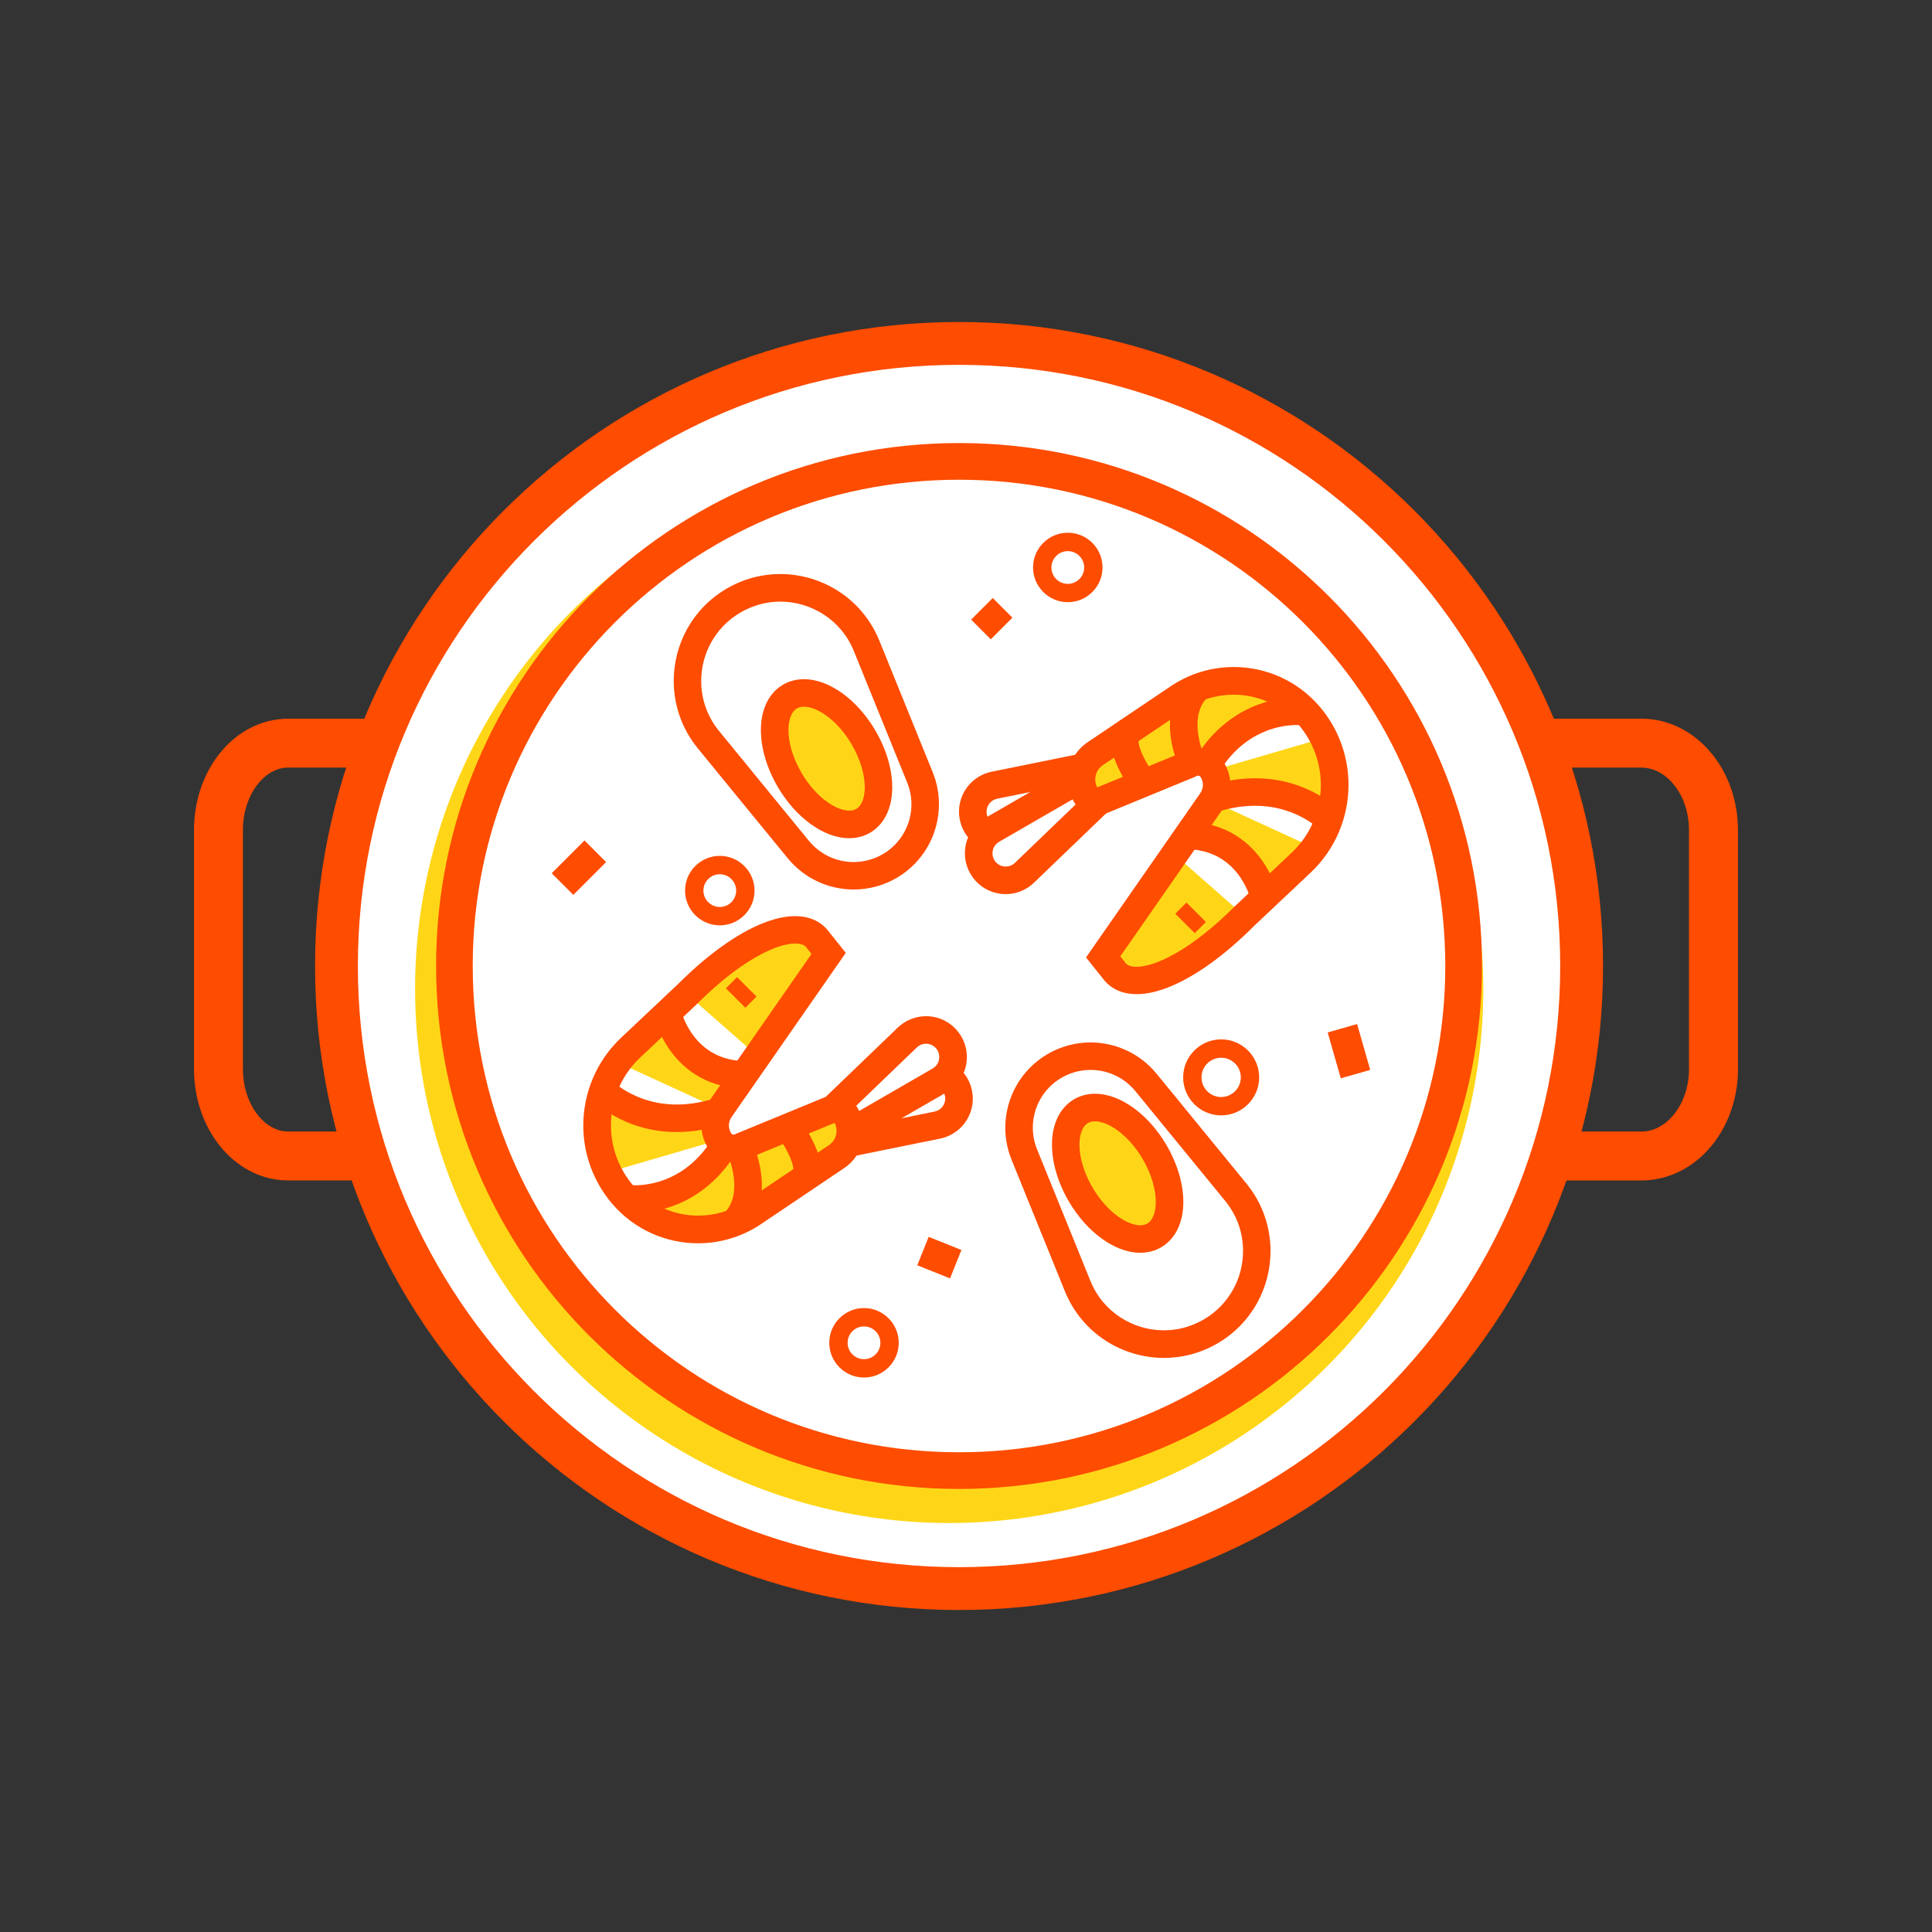 <?xml version="1.0" encoding="UTF-8" standalone="no"?>
<svg xmlns:dc="http://purl.org/dc/elements/1.1/" xmlns:cc="http://creativecommons.org/ns#"
   xmlns:rdf="http://www.w3.org/1999/02/22-rdf-syntax-ns#" xmlns:svg="http://www.w3.org/2000/svg"
   xmlns="http://www.w3.org/2000/svg" xmlns:sodipodi="http://sodipodi.sourceforge.net/DTD/sodipodi-0.dtd"
   xmlns:inkscape="http://www.inkscape.org/namespaces/inkscape" version="1.1" id="Layer_1" x="0px" y="0px"
   viewBox="0 0 478.95 478.95" xml:space="preserve" sodipodi:docname="french.svg"
   inkscape:version="1.0.1 (3bc2e813f5, 2020-09-07)">
   <rect x="0" y="0" width="478.95" height="478.95" fill="#333333" stroke="none"/>
   <defs id="defs153" />
   <sodipodi:namedview pagecolor="#ffffff" bordercolor="#666666" borderopacity="1" objecttolerance="10"
      gridtolerance="10" guidetolerance="10" inkscape:pageopacity="0" inkscape:pageshadow="2"
      inkscape:window-width="952" inkscape:window-height="1008" id="namedview151" showgrid="false"
      inkscape:zoom="0.98756906" inkscape:cx="95.105983" inkscape:cy="319.95855" inkscape:window-x="0"
      inkscape:window-y="32" inkscape:window-maximized="0" inkscape:current-layer="Layer_1" />
   <style type="text/css" id="style2">
      .st0 {
         fill: #FFFFFF;
      }

      .st1 {
         fill: #FE4C00;
      }

      .st2 {
         fill: #FFD617;
      }
   </style>
   <g id="g450" transform="translate(21.071,-9.042)">
      <g id="g374">
         <g id="g148" transform="translate(-6.221,67.637)">
            <circle class="st0" cx="222.89" cy="180.88" r="154.34" id="circle4" />
            <path class="st1"
               d="m 377.24,180.88 h -5.31 c 0,41.17 -16.67,78.4 -43.65,105.38 -26.99,26.98 -64.21,43.65 -105.38,43.65 -41.17,0 -78.4,-16.67 -105.38,-43.65 -26.98,-26.99 -43.65,-64.21 -43.65,-105.38 0,-41.17 16.67,-78.4 43.65,-105.38 26.99,-26.98 64.21,-43.65 105.38,-43.65 41.17,0 78.4,16.67 105.38,43.65 26.98,26.99 43.65,64.21 43.65,105.38 h 5.31 5.31 C 382.55,136.81 364.67,96.87 335.79,67.99 306.92,39.11 266.97,21.23 222.9,21.23 c -44.07,0 -84.01,17.88 -112.89,46.76 -28.88,28.87 -46.76,68.82 -46.76,112.89 0,44.07 17.88,84.01 46.76,112.89 28.87,28.88 68.82,46.76 112.89,46.76 44.07,0 84.01,-17.88 112.89,-46.76 28.88,-28.87 46.76,-68.82 46.76,-112.89 z"
               id="path6" />
            <circle class="st2" cx="220.46" cy="186.56" r="132.41" id="circle8" />
            <circle class="st0" cx="222.89" cy="180.88" r="125.1" id="circle10" />
            <path class="st1"
               d="m 347.99,180.88 h -4.55 c 0,33.3 -13.49,63.41 -35.31,85.24 -21.83,21.82 -51.94,35.31 -85.24,35.31 -33.3,0 -63.41,-13.49 -85.24,-35.31 -21.82,-21.83 -35.31,-51.94 -35.31,-85.24 0,-33.3 13.49,-63.41 35.31,-85.24 21.83,-21.82 51.94,-35.31 85.24,-35.31 33.3,0 63.41,13.49 85.24,35.31 21.82,21.83 35.31,51.94 35.31,85.24 h 4.55 4.55 c 0,-35.79 -14.52,-68.23 -37.97,-91.67 -23.45,-23.45 -55.89,-37.98 -91.67,-37.97 -35.79,0 -68.23,14.52 -91.67,37.97 -23.45,23.45 -37.98,55.89 -37.97,91.67 0,35.79 14.52,68.23 37.97,91.67 23.45,23.45 55.89,37.97 91.67,37.97 35.79,0 68.23,-14.52 91.67,-37.97 23.45,-23.45 37.97,-55.89 37.97,-91.67 z"
               id="path12" />
            <path class="st1"
               d="M 78.74,119.57 H 56.59 c -3.41,0 -6.69,0.88 -9.56,2.39 -4.32,2.28 -7.74,5.93 -10.1,10.28 -2.36,4.36 -3.68,9.49 -3.68,14.94 v 59.25 c 0.01,7.27 2.33,13.95 6.39,19.03 2.03,2.54 4.52,4.67 7.39,6.19 2.87,1.52 6.14,2.4 9.56,2.39 H 78.24 V 221.91 H 56.59 c -1.36,0 -2.63,-0.33 -3.9,-0.99 -1.89,-0.99 -3.74,-2.81 -5.1,-5.33 -1.36,-2.51 -2.22,-5.68 -2.22,-9.16 v -59.25 c -0.01,-4.64 1.53,-8.73 3.73,-11.45 1.09,-1.36 2.33,-2.39 3.59,-3.05 1.27,-0.66 2.54,-0.99 3.9,-0.99 h 22.15 z"
               id="path14" />
            <path class="st1"
               d="m 369.11,131.7 h 22.93 c 1.48,0 2.86,0.35 4.21,1.03 2.01,1.02 3.93,2.86 5.33,5.37 1.41,2.51 2.28,5.64 2.28,9.08 v 59.25 c 0.01,4.59 -1.56,8.64 -3.84,11.37 -1.14,1.37 -2.43,2.41 -3.77,3.09 -1.35,0.68 -2.73,1.03 -4.21,1.03 h -22.42 v 12.13 h 22.42 c 3.46,0 6.78,-0.86 9.72,-2.35 4.41,-2.25 7.96,-5.88 10.41,-10.25 2.45,-4.37 3.83,-9.53 3.83,-15.02 v -59.25 c -0.01,-7.31 -2.44,-14.04 -6.64,-19.11 -2.1,-2.53 -4.66,-4.65 -7.6,-6.15 -2.93,-1.5 -6.26,-2.36 -9.72,-2.35 h -22.93 z"
               id="path16" />
            <path class="st0"
               d="m 190.02,218.74 23.31,-11.04 c 3.61,-1.71 7.9,0.1 9.2,3.87 1.32,3.83 -1.03,7.95 -5,8.75 l -25.09,5.09 z"
               id="path18" />
            <path class="st1"
               d="m 190.02,218.74 1.46,3.08 23.31,-11.04 c 0.47,-0.22 0.94,-0.32 1.4,-0.32 0.67,0 1.34,0.21 1.89,0.6 0.55,0.39 0.98,0.92 1.22,1.62 0.13,0.37 0.18,0.72 0.18,1.07 0,0.75 -0.26,1.48 -0.73,2.06 -0.47,0.58 -1.1,0.99 -1.91,1.16 l -22.21,4.5 -1.42,-3.91 -3.19,1.18 1.46,3.08 -1.46,-3.08 -3.21,1.16 3.42,9.44 27.97,-5.67 c 2.41,-0.49 4.46,-1.81 5.88,-3.58 1.42,-1.77 2.23,-3.99 2.23,-6.33 0,-1.09 -0.18,-2.21 -0.56,-3.3 -0.72,-2.1 -2.09,-3.83 -3.77,-5 -1.69,-1.17 -3.7,-1.82 -5.79,-1.82 -1.45,0 -2.93,0.32 -4.32,0.97 l -26.12,12.36 1.06,2.92 z"
               id="path20" />
            <path class="st0"
               d="m 191.49,216.49 18.59,-17.88 c 2.88,-2.77 7.52,-2.42 9.95,0.74 2.47,3.21 1.55,7.86 -1.96,9.89 l -22.17,12.8 z"
               id="path22" />
            <path class="st1"
               d="m 191.49,216.49 2.36,2.46 18.59,-17.88 c 0.65,-0.63 1.45,-0.91 2.27,-0.92 1,0.01 1.95,0.43 2.61,1.28 0.47,0.62 0.68,1.29 0.68,2 0,0.57 -0.15,1.14 -0.42,1.63 -0.28,0.49 -0.67,0.91 -1.22,1.23 l -19.62,11.33 -2.58,-3.25 -2.67,2.12 2.36,2.46 -2.36,-2.46 -2.67,2.12 6.24,7.86 24.72,-14.27 c 1.62,-0.94 2.9,-2.27 3.76,-3.8 0.86,-1.52 1.3,-3.23 1.3,-4.97 0,-2.13 -0.69,-4.32 -2.1,-6.16 -2,-2.6 -5.02,-3.95 -8.02,-3.95 -2.5,0 -5.05,0.94 -7,2.82 l -20.83,20.03 1.93,2.43 z"
               id="path24" />
            <path class="st2"
               d="m 187.74,174.21 c -4.42,-5.52 -17.46,-1.07 -32.22,13.68 l -14.03,13.23 c -10.24,9.65 -11.14,25.63 -2.05,36.37 8.1,9.57 22.1,11.52 32.5,4.51 l 20.58,-13.86 c 3.51,-2.36 4.45,-7.12 2.1,-10.64 -0.75,-1.13 -2.19,-1.57 -3.44,-1.05 l -22.01,9.06 c -1.95,1.14 -4.46,0.52 -5.66,-1.4 -1.49,-2.39 -1.42,-5.43 0.19,-7.74 l 26.87,-38.62 z"
               id="path26" />
            <path class="st0" d="m 163.82,216.49 c -18.45,5.53 -28.8,-5.8 -28.8,-5.8 l 4.4,-5.4 z" id="path28" />
            <path class="st0" d="m 163.82,223.87 c -9.22,15.68 -23.98,13.84 -23.98,13.84 l -3.3,-5.87 z" id="path30" />
            <path class="st0" d="m 168.79,209.06 c -16.25,-0.05 -19.59,-15.2 -19.59,-15.2 l 6.32,-5.96 17.17,15.08 z"
               id="path32" />
            <path class="st1"
               d="m 187.74,174.21 2.66,-2.13 c -0.97,-1.21 -2.25,-2.15 -3.66,-2.73 -1.41,-0.59 -2.93,-0.83 -4.48,-0.83 -2.05,0 -4.17,0.42 -6.41,1.17 -3.35,1.13 -6.95,3.02 -10.77,5.65 -3.82,2.63 -7.85,6.01 -11.98,10.15 l 2.41,2.41 -2.34,-2.48 -14.03,13.23 c -6.21,5.86 -9.39,13.8 -9.39,21.76 0,6.83 2.34,13.71 7.07,19.3 5.5,6.5 13.41,9.92 21.39,9.91 5.4,0 10.86,-1.56 15.63,-4.78 l 20.58,-13.86 c 3.18,-2.14 4.9,-5.65 4.9,-9.21 0,-2.11 -0.61,-4.27 -1.86,-6.15 -1.19,-1.78 -3.17,-2.79 -5.2,-2.78 -0.8,0 -1.61,0.15 -2.38,0.47 l -22.23,9.15 -0.2,0.12 -0.39,0.11 c -0.27,0 -0.51,-0.13 -0.66,-0.37 -0.37,-0.59 -0.55,-1.25 -0.55,-1.92 0,-0.73 0.22,-1.45 0.65,-2.07 l 28.32,-40.71 -4.42,-5.53 -2.66,2.12 -2.66,2.13 1.24,1.55 -25.41,36.53 c -1.24,1.79 -1.87,3.88 -1.87,5.97 0,1.92 0.53,3.84 1.59,5.53 1.44,2.3 3.92,3.58 6.45,3.57 1.3,0 2.63,-0.34 3.83,-1.04 l -1.72,-2.95 1.3,3.15 22.01,-9.06 -0.22,-0.53 v 0.57 l 0.22,-0.04 -0.22,-0.53 v 0.57 -0.57 l -0.47,0.32 c 0.11,0.16 0.29,0.26 0.47,0.25 v -0.57 l -0.47,0.32 c 0.49,0.74 0.72,1.54 0.72,2.36 0,1.39 -0.66,2.72 -1.89,3.55 l -20.58,13.86 c -3.62,2.44 -7.73,3.61 -11.81,3.61 -6.05,0 -12.01,-2.58 -16.18,-7.5 -3.66,-4.33 -5.46,-9.61 -5.46,-14.89 0,-6.16 2.44,-12.26 7.24,-16.79 l 14.06,-13.26 0.04,-0.04 c 5.17,-5.18 10.09,-8.99 14.34,-11.46 2.12,-1.23 4.07,-2.13 5.77,-2.7 1.7,-0.57 3.14,-0.82 4.23,-0.81 0.83,0 1.44,0.13 1.87,0.31 0.43,0.18 0.69,0.39 0.95,0.7 z"
               id="path34" />
            <path class="st1"
               d="m 147.34,193.41 c 0.07,0.28 0.99,4.48 4.31,8.9 1.66,2.2 3.96,4.46 7.05,6.16 3.09,1.7 6.96,2.81 11.55,2.82 l 0.02,-6.82 c -3.53,-0.02 -6.17,-0.82 -8.28,-1.98 -3.15,-1.72 -5.17,-4.36 -6.41,-6.64 -0.62,-1.13 -1.03,-2.16 -1.27,-2.88 -0.12,-0.36 -0.21,-0.64 -0.26,-0.82 l -0.05,-0.19 -0.01,-0.03 -1.32,0.31 1.32,-0.29 v -0.02 l -1.32,0.31 1.32,-0.29 z"
               id="path36" />
            <path class="st1"
               d="m 131.52,213.61 c 0.17,0.19 2.09,2.26 5.69,4.32 3.6,2.06 8.93,4.12 15.72,4.11 3.31,0 6.96,-0.49 10.89,-1.67 l -1.96,-6.53 c -3.31,0.99 -6.28,1.38 -8.93,1.38 -5.41,0 -9.53,-1.61 -12.33,-3.21 -1.4,-0.8 -2.45,-1.6 -3.14,-2.17 -0.34,-0.29 -0.59,-0.52 -0.74,-0.67 l -0.16,-0.16 -0.02,-0.02 -1.04,0.98 1.05,-0.96 -0.01,-0.02 -1.04,0.98 1.05,-0.96 z"
               id="path38" />
            <path class="st1"
               d="m 140.72,241.97 c 0.12,0.01 0.79,0.09 1.89,0.09 2.32,0 6.56,-0.35 11.34,-2.49 4.77,-2.13 10.04,-6.14 14.12,-13.09 l -5.88,-3.46 c -3.39,5.74 -7.41,8.68 -11.03,10.33 -3.62,1.63 -6.91,1.89 -8.54,1.89 -0.38,0 -0.67,-0.01 -0.85,-0.03 l -0.18,-0.01 v 0 z"
               id="path40" />
            <path class="st0" d="m 168.43,225.71 c 0,0 5.64,11.81 -1.33,18.82" id="path42" />
            <path class="st1"
               d="m 165.36,227.19 1.21,-0.58 -1.21,0.58 v 0 l 1.21,-0.58 -1.21,0.58 c 0.01,0.01 0.48,1.03 0.94,2.56 0.46,1.53 0.89,3.57 0.89,5.58 0,1.28 -0.17,2.54 -0.56,3.67 -0.39,1.14 -0.99,2.17 -1.93,3.12 l 4.84,4.81 c 1.72,-1.72 2.87,-3.72 3.55,-5.72 0.69,-2.01 0.93,-4.01 0.93,-5.89 0,-3.03 -0.62,-5.73 -1.23,-7.72 -0.61,-1.98 -1.21,-3.25 -1.26,-3.37 z"
               id="path44" />
            <path class="st0" d="m 180.61,220.81 c 0,0 7.29,9.97 3.55,12.97" id="path46" />
            <path class="st1"
               d="m 177.86,222.82 0.89,-0.65 -0.89,0.65 v 0 l 0.89,-0.65 -0.89,0.65 c 0.02,0.02 1.1,1.52 2.12,3.39 0.51,0.93 1,1.95 1.34,2.88 0.34,0.92 0.5,1.74 0.49,2.12 l -0.01,0.2 v 0.02 l 0.19,0.05 -0.18,-0.07 -0.01,0.03 0.19,0.05 -0.18,-0.07 0.65,0.26 -0.44,-0.55 -0.21,0.28 0.65,0.26 -0.44,-0.55 4.28,5.32 c 0.85,-0.68 1.49,-1.6 1.85,-2.52 0.37,-0.93 0.48,-1.85 0.49,-2.7 -0.01,-1.66 -0.42,-3.14 -0.93,-4.54 -0.78,-2.09 -1.84,-3.99 -2.72,-5.44 -0.88,-1.44 -1.58,-2.39 -1.62,-2.45 z"
               id="path48" />
            <line class="st0" x1="167.51" y1="188.82" x2="170.28" y2="186.05" id="line50" />
            <polyline class="st1" points="169.92,191.23 172.69,188.46 167.87,183.64 165.1,186.41  " id="polyline52" />
            <path class="st0" d="m 291.5,105.2 c 0,0 -14.15,4.58 -15.87,22.69" id="path54" />
            <line class="st0" x1="287.12" y1="161.21" x2="285.79" y2="164.89" id="line56" />
            <path class="st0"
               d="m 205.82,156.04 v 0 c -7.54,4.47 -17.22,2.76 -22.77,-4.02 L 160.78,124.8 c -8.93,-10.92 -6.05,-27.23 6.08,-34.43 12.13,-7.2 27.83,-1.91 33.13,11.17 l 13.22,32.6 c 3.29,8.11 0.15,17.42 -7.39,21.9 z"
               id="path58" />
            <path class="st1"
               d="m 205.82,156.04 -1.74,-2.93 c -2.29,1.35 -4.8,2 -7.3,2 -4.18,0 -8.28,-1.82 -11.09,-5.25 l -22.27,-27.22 c -3.02,-3.69 -4.44,-8.05 -4.44,-12.41 0,-3.33 0.84,-6.64 2.47,-9.57 1.63,-2.93 4.02,-5.49 7.16,-7.35 3.18,-1.88 6.6,-2.76 9.99,-2.76 3.84,0 7.63,1.14 10.83,3.24 3.21,2.1 5.83,5.15 7.4,9.03 l 13.22,32.6 c 0.71,1.76 1.05,3.58 1.05,5.37 0,4.93 -2.55,9.68 -7.02,12.32 l 1.74,2.93 1.74,2.93 c 6.59,-3.91 10.36,-10.91 10.36,-18.19 0,-2.66 -0.5,-5.35 -1.55,-7.94 l -13.22,-32.6 c -2.1,-5.19 -5.67,-9.35 -9.98,-12.17 -4.32,-2.83 -9.39,-4.35 -14.57,-4.36 -4.57,0 -9.23,1.19 -13.47,3.71 -4.2,2.49 -7.46,5.96 -9.64,9.91 -2.19,3.96 -3.32,8.4 -3.32,12.88 0,5.85 1.94,11.79 5.98,16.73 l 22.27,27.22 c 4.14,5.06 10.22,7.76 16.37,7.76 3.69,0 7.42,-0.97 10.78,-2.96 z"
               id="path60" />
            <path class="st0"
               d="m 199.15,124.1 c 5.04,8.49 5.05,17.78 0.04,20.76 -5.02,2.98 -13.17,-1.49 -18.2,-9.98 -5.04,-8.49 -5.05,-17.78 -0.04,-20.76 5.02,-2.98 13.17,1.49 18.2,9.98 z"
               id="path62" />
            <path class="st2"
               d="m 180.95,114.12 c 0,0 -8.7,6.56 2.3,23.65 11,17.09 18.52,6.68 18.52,6.68 0,0 6.46,-12.3 -2.43,-22.77 -8.89,-10.47 -18.39,-7.56 -18.39,-7.56 z"
               id="path64" />
            <path class="st1"
               d="m 199.15,124.1 -2.93,1.74 c 2.25,3.78 3.32,7.73 3.31,10.73 0,1.49 -0.26,2.74 -0.65,3.61 -0.4,0.89 -0.86,1.39 -1.43,1.74 -0.49,0.28 -1.03,0.44 -1.78,0.44 -1.38,0.02 -3.47,-0.68 -5.63,-2.28 -2.16,-1.58 -4.36,-3.97 -6.12,-6.96 -2.25,-3.78 -3.32,-7.73 -3.31,-10.73 0,-1.49 0.26,-2.74 0.65,-3.61 0.4,-0.89 0.86,-1.39 1.43,-1.74 0.49,-0.28 1.03,-0.44 1.78,-0.44 1.38,-0.02 3.47,0.68 5.63,2.28 2.16,1.58 4.36,3.97 6.12,6.96 l 2.93,-1.74 2.93,-1.74 c -2.21,-3.72 -4.96,-6.78 -7.96,-8.98 -3,-2.18 -6.26,-3.58 -9.66,-3.6 -1.8,0 -3.64,0.43 -5.26,1.4 -1.93,1.14 -3.34,2.9 -4.19,4.85 -0.86,1.96 -1.23,4.12 -1.23,6.37 0.01,4.52 1.47,9.48 4.26,14.22 2.21,3.72 4.96,6.78 7.96,8.98 3,2.18 6.26,3.58 9.66,3.6 1.8,0 3.64,-0.43 5.26,-1.4 1.93,-1.14 3.34,-2.9 4.19,-4.85 0.86,-1.96 1.23,-4.12 1.23,-6.37 -0.01,-4.52 -1.47,-9.48 -4.26,-14.21 z"
               id="path66" />
            <path class="st0"
               d="m 246.47,205.71 v 0 c 7.54,-4.47 17.22,-2.76 22.77,4.02 l 22.27,27.22 c 8.93,10.92 6.05,27.23 -6.08,34.43 -12.13,7.2 -27.83,1.91 -33.13,-11.17 l -13.22,-32.6 c -3.29,-8.11 -0.15,-17.42 7.39,-21.9 z"
               id="path68" />
            <path class="st1"
               d="m 246.47,205.71 1.74,2.93 c 2.29,-1.35 4.8,-2 7.3,-2 4.18,0 8.28,1.82 11.09,5.25 l 22.27,27.22 c 3.02,3.69 4.44,8.05 4.44,12.41 0,3.33 -0.84,6.64 -2.47,9.57 -1.63,2.93 -4.02,5.49 -7.16,7.35 -3.18,1.88 -6.6,2.76 -9.99,2.76 -3.84,0 -7.63,-1.14 -10.83,-3.24 -3.21,-2.1 -5.83,-5.15 -7.4,-9.03 l -13.22,-32.6 c -0.71,-1.76 -1.05,-3.58 -1.05,-5.37 0,-4.93 2.55,-9.68 7.02,-12.32 l -1.74,-2.93 -1.74,-2.93 c -6.59,3.91 -10.36,10.91 -10.36,18.19 0,2.66 0.5,5.35 1.55,7.94 l 13.22,32.6 c 2.1,5.19 5.67,9.35 9.98,12.17 4.32,2.83 9.39,4.35 14.57,4.36 4.57,0 9.23,-1.19 13.47,-3.71 4.2,-2.49 7.46,-5.96 9.64,-9.91 2.19,-3.96 3.32,-8.4 3.32,-12.88 0,-5.85 -1.94,-11.79 -5.98,-16.73 l -22.27,-27.22 c -4.14,-5.06 -10.22,-7.76 -16.37,-7.76 -3.69,0 -7.42,0.97 -10.78,2.96 z"
               id="path70" />
            <path class="st0"
               d="m 253.13,237.65 c -5.04,-8.49 -5.05,-17.78 -0.04,-20.76 5.02,-2.98 13.16,1.49 18.2,9.98 5.04,8.49 5.05,17.78 0.04,20.76 -5.01,2.98 -13.16,-1.49 -18.2,-9.98 z"
               id="path72" />
            <path class="st2"
               d="m 253.45,217.23 c 0,0 -8.7,6.56 2.3,23.65 11,17.09 18.52,6.68 18.52,6.68 0,0 6.46,-12.3 -2.43,-22.77 -8.89,-10.47 -18.39,-7.56 -18.39,-7.56 z"
               id="path74" />
            <path class="st1"
               d="m 253.13,237.65 2.93,-1.74 c -2.25,-3.78 -3.32,-7.73 -3.31,-10.73 0,-1.49 0.26,-2.74 0.65,-3.61 0.4,-0.89 0.86,-1.39 1.43,-1.74 0.49,-0.28 1.03,-0.44 1.78,-0.44 1.38,-0.02 3.47,0.68 5.63,2.28 2.16,1.58 4.36,3.97 6.12,6.96 2.25,3.78 3.32,7.73 3.31,10.73 0,1.49 -0.26,2.74 -0.65,3.61 -0.4,0.89 -0.86,1.39 -1.43,1.74 -0.49,0.28 -1.03,0.44 -1.78,0.44 -1.38,0.02 -3.47,-0.68 -5.63,-2.28 -2.16,-1.58 -4.36,-3.97 -6.12,-6.96 l -2.93,1.74 -2.93,1.74 c 2.21,3.72 4.96,6.78 7.96,8.98 3,2.18 6.26,3.58 9.66,3.6 1.8,0 3.64,-0.43 5.26,-1.4 1.93,-1.14 3.34,-2.9 4.19,-4.85 0.86,-1.96 1.23,-4.12 1.23,-6.37 -0.01,-4.52 -1.47,-9.48 -4.26,-14.22 -2.21,-3.72 -4.96,-6.78 -7.96,-8.98 -3,-2.18 -6.26,-3.58 -9.66,-3.6 -1.8,0 -3.64,0.43 -5.26,1.4 -1.93,1.14 -3.34,2.9 -4.19,4.85 -0.86,1.96 -1.23,4.12 -1.23,6.37 0.01,4.52 1.47,9.48 4.26,14.22 z"
               id="path76" />
            <path class="st0"
               d="m 163.59,168.53 c -3.49,0 -6.34,-2.84 -6.34,-6.34 0,-3.5 2.84,-6.34 6.34,-6.34 3.5,0 6.34,2.84 6.34,6.34 0,3.5 -2.84,6.34 -6.34,6.34 z"
               id="path78" />
            <path class="st1"
               d="m 163.59,158.13 c 2.24,0 4.06,1.82 4.06,4.06 0,2.24 -1.82,4.06 -4.06,4.06 -2.24,0 -4.06,-1.82 -4.06,-4.06 0,-2.24 1.82,-4.06 4.06,-4.06 m 0,-4.55 c -4.75,0 -8.61,3.86 -8.61,8.61 0,4.75 3.86,8.61 8.61,8.61 4.75,0 8.61,-3.86 8.61,-8.61 0,-4.75 -3.86,-8.61 -8.61,-8.61 z"
               id="path80" />
            <circle class="st0" cx="287.88" cy="208.49" r="7.15" id="circle82" />
            <path class="st1"
               d="m 287.88,203.62 c 2.69,0 4.87,2.18 4.87,4.87 0,2.69 -2.18,4.87 -4.87,4.87 -2.69,0 -4.87,-2.18 -4.87,-4.87 0,-2.69 2.18,-4.87 4.87,-4.87 m 0,-4.55 c -5.2,0 -9.42,4.23 -9.42,9.42 0,5.19 4.23,9.42 9.42,9.42 5.2,0 9.42,-4.23 9.42,-9.42 0,-5.19 -4.22,-9.42 -9.42,-9.42 z"
               id="path84" />
            <path class="st0"
               d="m 199.34,280.63 c -3.49,0 -6.34,-2.84 -6.34,-6.34 0,-3.5 2.84,-6.34 6.34,-6.34 3.5,0 6.34,2.84 6.34,6.34 0,3.5 -2.85,6.34 -6.34,6.34 z"
               id="path86" />
            <path class="st1"
               d="m 199.34,270.23 c 2.24,0 4.06,1.82 4.06,4.06 0,2.24 -1.82,4.06 -4.06,4.06 -2.24,0 -4.06,-1.82 -4.06,-4.06 -0.01,-2.24 1.81,-4.06 4.06,-4.06 m 0,-4.55 c -4.75,0 -8.61,3.86 -8.61,8.61 0,4.75 3.86,8.61 8.61,8.61 4.75,0 8.61,-3.86 8.61,-8.61 0,-4.74 -3.87,-8.61 -8.61,-8.61 z"
               id="path88" />
            <g id="g130">
               <path class="st0"
                  d="m 259.18,137.64 -23.31,11.04 c -3.61,1.71 -7.9,-0.1 -9.2,-3.87 -1.32,-3.83 1.03,-7.95 5,-8.75 l 25.09,-5.09 z"
                  id="path90" />
               <path class="st1"
                  d="m 259.18,137.64 -1.46,-3.08 -23.31,11.04 c -0.47,0.22 -0.94,0.32 -1.4,0.32 -0.67,0 -1.34,-0.21 -1.89,-0.6 -0.55,-0.39 -0.98,-0.92 -1.22,-1.62 -0.13,-0.37 -0.18,-0.72 -0.18,-1.07 0,-0.75 0.26,-1.48 0.73,-2.06 0.47,-0.58 1.1,-0.99 1.91,-1.16 l 22.21,-4.5 1.42,3.91 3.19,-1.18 -1.46,-3.08 1.46,3.08 3.21,-1.16 -3.42,-9.44 -27.97,5.67 c -2.41,0.49 -4.46,1.81 -5.88,3.58 -1.42,1.77 -2.23,3.99 -2.23,6.33 0,1.09 0.18,2.21 0.56,3.3 0.72,2.1 2.09,3.83 3.77,5 1.69,1.17 3.7,1.82 5.79,1.82 1.45,0 2.93,-0.32 4.32,-0.97 l 26.12,-12.36 -1.06,-2.92 z"
                  id="path92" />
               <path class="st0"
                  d="m 257.7,139.89 -18.59,17.88 c -2.88,2.77 -7.52,2.42 -9.95,-0.74 -2.47,-3.21 -1.55,-7.86 1.96,-9.89 l 22.17,-12.8 z"
                  id="path94" />
               <path class="st1"
                  d="m 257.7,139.89 -2.36,-2.46 -18.59,17.88 c -0.65,0.63 -1.45,0.91 -2.27,0.92 -1,-0.01 -1.95,-0.43 -2.61,-1.28 -0.47,-0.62 -0.68,-1.29 -0.68,-2 0,-0.57 0.15,-1.14 0.42,-1.63 0.28,-0.49 0.67,-0.91 1.22,-1.23 l 19.62,-11.33 2.58,3.25 2.67,-2.12 -2.36,-2.46 2.36,2.46 2.67,-2.12 -6.24,-7.86 -24.72,14.27 c -1.62,0.94 -2.9,2.27 -3.76,3.8 -0.86,1.52 -1.3,3.23 -1.3,4.97 0,2.13 0.69,4.32 2.1,6.16 2,2.6 5.02,3.95 8.02,3.95 2.5,0 5.05,-0.94 7,-2.82 l 20.83,-20.03 -1.93,-2.43 z"
                  id="path96" />
               <path class="st2"
                  d="m 261.46,182.17 c 4.42,5.52 17.46,1.07 32.22,-13.68 l 14.03,-13.23 c 10.24,-9.65 11.14,-25.63 2.05,-36.37 -8.1,-9.57 -22.1,-11.52 -32.5,-4.51 l -20.58,13.86 c -3.51,2.36 -4.45,7.12 -2.1,10.64 0.75,1.13 2.19,1.57 3.44,1.05 l 22.01,-9.06 c 1.95,-1.14 4.46,-0.52 5.66,1.4 1.49,2.39 1.42,5.43 -0.19,7.74 l -26.87,38.62 z"
                  id="path98" />
               <path class="st0" d="m 285.38,139.89 c 18.45,-5.53 28.8,5.8 28.8,5.8 l -4.4,5.4 z" id="path100" />
               <path class="st0" d="m 285.38,132.51 c 9.22,-15.68 23.98,-13.84 23.98,-13.84 l 3.3,5.87 z"
                  id="path102" />
               <path class="st0" d="m 280.41,147.32 c 16.25,0.05 19.59,15.2 19.59,15.2 l -6.33,5.96 -17.17,-15.08 z"
                  id="path104" />
               <path class="st1"
                  d="m 261.46,182.17 -2.66,2.13 c 0.97,1.21 2.25,2.15 3.66,2.73 1.41,0.59 2.93,0.83 4.48,0.83 2.05,0 4.17,-0.42 6.41,-1.17 3.35,-1.13 6.95,-3.02 10.77,-5.65 3.82,-2.63 7.85,-6.01 11.98,-10.15 l -2.41,-2.41 2.34,2.48 14.03,-13.23 c 6.21,-5.86 9.39,-13.8 9.39,-21.76 0,-6.83 -2.34,-13.71 -7.07,-19.3 -5.5,-6.5 -13.41,-9.92 -21.39,-9.91 -5.4,0 -10.86,1.56 -15.63,4.78 l -20.58,13.86 c -3.18,2.14 -4.9,5.65 -4.9,9.21 0,2.11 0.61,4.27 1.86,6.15 1.19,1.78 3.17,2.79 5.2,2.78 0.8,0 1.61,-0.15 2.38,-0.47 l 22.23,-9.15 0.2,-0.12 0.39,-0.11 c 0.27,0 0.51,0.13 0.66,0.37 0.37,0.59 0.55,1.25 0.55,1.92 0,0.73 -0.22,1.45 -0.65,2.07 l -28.32,40.71 4.42,5.53 2.66,-2.12 2.66,-2.13 -1.24,-1.55 25.41,-36.53 c 1.24,-1.79 1.87,-3.88 1.87,-5.97 0,-1.92 -0.53,-3.84 -1.59,-5.53 -1.44,-2.3 -3.92,-3.58 -6.45,-3.57 -1.3,0 -2.63,0.34 -3.83,1.04 l 1.72,2.95 -1.3,-3.15 -22.01,9.06 0.22,0.53 v -0.57 l -0.22,0.04 0.22,0.53 v -0.57 0.57 l 0.47,-0.32 c -0.11,-0.16 -0.29,-0.26 -0.47,-0.25 v 0.57 l 0.47,-0.32 c -0.49,-0.74 -0.72,-1.54 -0.72,-2.36 0,-1.39 0.66,-2.72 1.89,-3.55 l 20.58,-13.86 c 3.62,-2.44 7.73,-3.61 11.81,-3.61 6.05,0 12.01,2.58 16.18,7.5 3.66,4.33 5.46,9.61 5.46,14.89 0,6.16 -2.44,12.26 -7.24,16.79 l -14.06,13.26 -0.04,0.04 c -5.17,5.18 -10.09,8.99 -14.34,11.46 -2.12,1.23 -4.07,2.13 -5.77,2.7 -1.7,0.57 -3.14,0.82 -4.23,0.81 -0.83,0 -1.44,-0.13 -1.87,-0.31 -0.43,-0.18 -0.69,-0.39 -0.95,-0.7 z"
                  id="path106" />
               <path class="st1"
                  d="m 301.86,162.97 c -0.07,-0.28 -0.99,-4.48 -4.31,-8.9 -1.66,-2.2 -3.96,-4.46 -7.05,-6.16 -3.09,-1.7 -6.96,-2.81 -11.55,-2.82 l -0.02,6.82 c 3.53,0.02 6.17,0.82 8.28,1.98 3.15,1.72 5.17,4.36 6.41,6.64 0.62,1.13 1.03,2.16 1.27,2.88 0.12,0.36 0.21,0.64 0.26,0.82 l 0.05,0.19 0.01,0.03 1.32,-0.31 -1.32,0.29 v 0.02 l 1.32,-0.31 -1.32,0.29 z"
                  id="path108" />
               <path class="st1"
                  d="m 317.68,142.77 c -0.17,-0.19 -2.09,-2.26 -5.69,-4.32 -3.6,-2.06 -8.93,-4.12 -15.72,-4.11 -3.31,0 -6.96,0.49 -10.89,1.67 l 1.96,6.53 c 3.31,-0.99 6.28,-1.38 8.93,-1.38 5.41,0 9.53,1.61 12.33,3.21 1.4,0.8 2.45,1.6 3.14,2.17 0.34,0.29 0.59,0.52 0.74,0.67 l 0.16,0.16 0.02,0.02 1.04,-0.98 -1.05,0.96 0.01,0.02 1.04,-0.98 -1.05,0.96 z"
                  id="path110" />
               <path class="st1"
                  d="m 308.48,114.41 c -0.12,-0.01 -0.79,-0.09 -1.89,-0.09 -2.32,0 -6.56,0.35 -11.34,2.49 -4.77,2.13 -10.04,6.14 -14.12,13.09 l 5.88,3.46 c 3.39,-5.74 7.41,-8.68 11.03,-10.33 3.62,-1.63 6.91,-1.89 8.54,-1.89 0.38,0 0.67,0.01 0.85,0.03 l 0.18,0.01 v 0 z"
                  id="path112" />
               <path class="st0" d="m 280.76,130.66 c 0,0 -5.64,-11.81 1.33,-18.82" id="path114" />
               <path class="st1"
                  d="m 283.84,129.19 -1.21,0.58 1.21,-0.58 v 0 l -1.21,0.58 1.21,-0.58 c -0.01,-0.01 -0.48,-1.03 -0.94,-2.56 -0.46,-1.53 -0.89,-3.57 -0.89,-5.58 0,-1.28 0.17,-2.54 0.56,-3.67 0.39,-1.14 0.99,-2.17 1.93,-3.12 l -4.84,-4.81 c -1.72,1.72 -2.87,3.72 -3.55,5.72 -0.69,2.01 -0.93,4.01 -0.93,5.89 0,3.03 0.62,5.73 1.23,7.72 0.61,1.98 1.21,3.25 1.26,3.37 z"
                  id="path116" />
               <path class="st0" d="m 268.59,135.57 c 0,0 -7.29,-9.97 -3.55,-12.97" id="path118" />
               <path class="st1"
                  d="m 271.34,133.56 -0.89,0.65 0.89,-0.65 v 0 l -0.89,0.65 0.89,-0.65 c -0.02,-0.02 -1.1,-1.52 -2.12,-3.39 -0.51,-0.93 -1,-1.95 -1.34,-2.88 -0.34,-0.92 -0.5,-1.74 -0.49,-2.12 l 0.01,-0.2 v -0.02 l -0.19,-0.05 0.18,0.07 0.01,-0.03 -0.19,-0.05 0.18,0.07 -0.65,-0.26 0.44,0.55 0.21,-0.28 -0.65,-0.26 0.44,0.55 -4.28,-5.32 c -0.85,0.68 -1.49,1.6 -1.85,2.52 -0.37,0.93 -0.48,1.85 -0.49,2.7 0.01,1.66 0.42,3.14 0.93,4.54 0.78,2.09 1.84,3.99 2.72,5.44 0.88,1.44 1.58,2.39 1.62,2.45 z"
                  id="path120" />
               <line class="st0" x1="281.69" y1="167.56" x2="278.92" y2="170.33" id="line122" />
               <polyline class="st1" points="279.27,165.15 276.51,167.92 281.33,172.74 284.1,169.97   "
                  id="polyline124" />
               <path class="st0"
                  d="m 249.86,75.75 c 3.49,0 6.34,2.84 6.34,6.34 0,3.5 -2.84,6.34 -6.34,6.34 -3.5,0 -6.34,-2.84 -6.34,-6.34 0,-3.5 2.85,-6.34 6.34,-6.34 z"
                  id="path126" />
               <path class="st1"
                  d="m 249.86,86.15 c -2.24,0 -4.06,-1.82 -4.06,-4.06 0,-2.24 1.82,-4.06 4.06,-4.06 2.24,0 4.06,1.82 4.06,4.06 0,2.24 -1.81,4.06 -4.06,4.06 m 0,4.54 c 4.75,0 8.61,-3.86 8.61,-8.61 0,-4.75 -3.86,-8.61 -8.61,-8.61 -4.75,0 -8.61,3.86 -8.61,8.61 0,4.75 3.87,8.61 8.61,8.61 z"
                  id="path128" />
            </g>
            <line class="st0" x1="228.58" y1="92.33" x2="233.45" y2="97.21" id="line132" />
            <polyline class="st1" points="225.9,95.01 230.77,99.89 236.13,94.53 231.26,89.65  " id="polyline134" />
            <line class="st0" x1="132.73" y1="152.44" x2="124.6" y2="160.57" id="line136" />
            <polyline class="st1" points="130.05,149.76 121.92,157.89 127.28,163.25 135.41,155.12  " id="polyline138" />
            <line class="st0" x1="317.94" y1="196.31" x2="321.19" y2="207.68" id="line140" />
            <polyline class="st1" points="314.29,197.35 317.54,208.72 324.83,206.64 321.58,195.27  " id="polyline142" />
            <line class="st0" x1="213.96" y1="251.55" x2="222.08" y2="254.8" id="line144" />
            <polyline class="st1" points="212.55,255.07 220.67,258.32 223.49,251.28 215.37,248.03  " id="polyline146" />
         </g>
      </g>
   </g>
</svg>